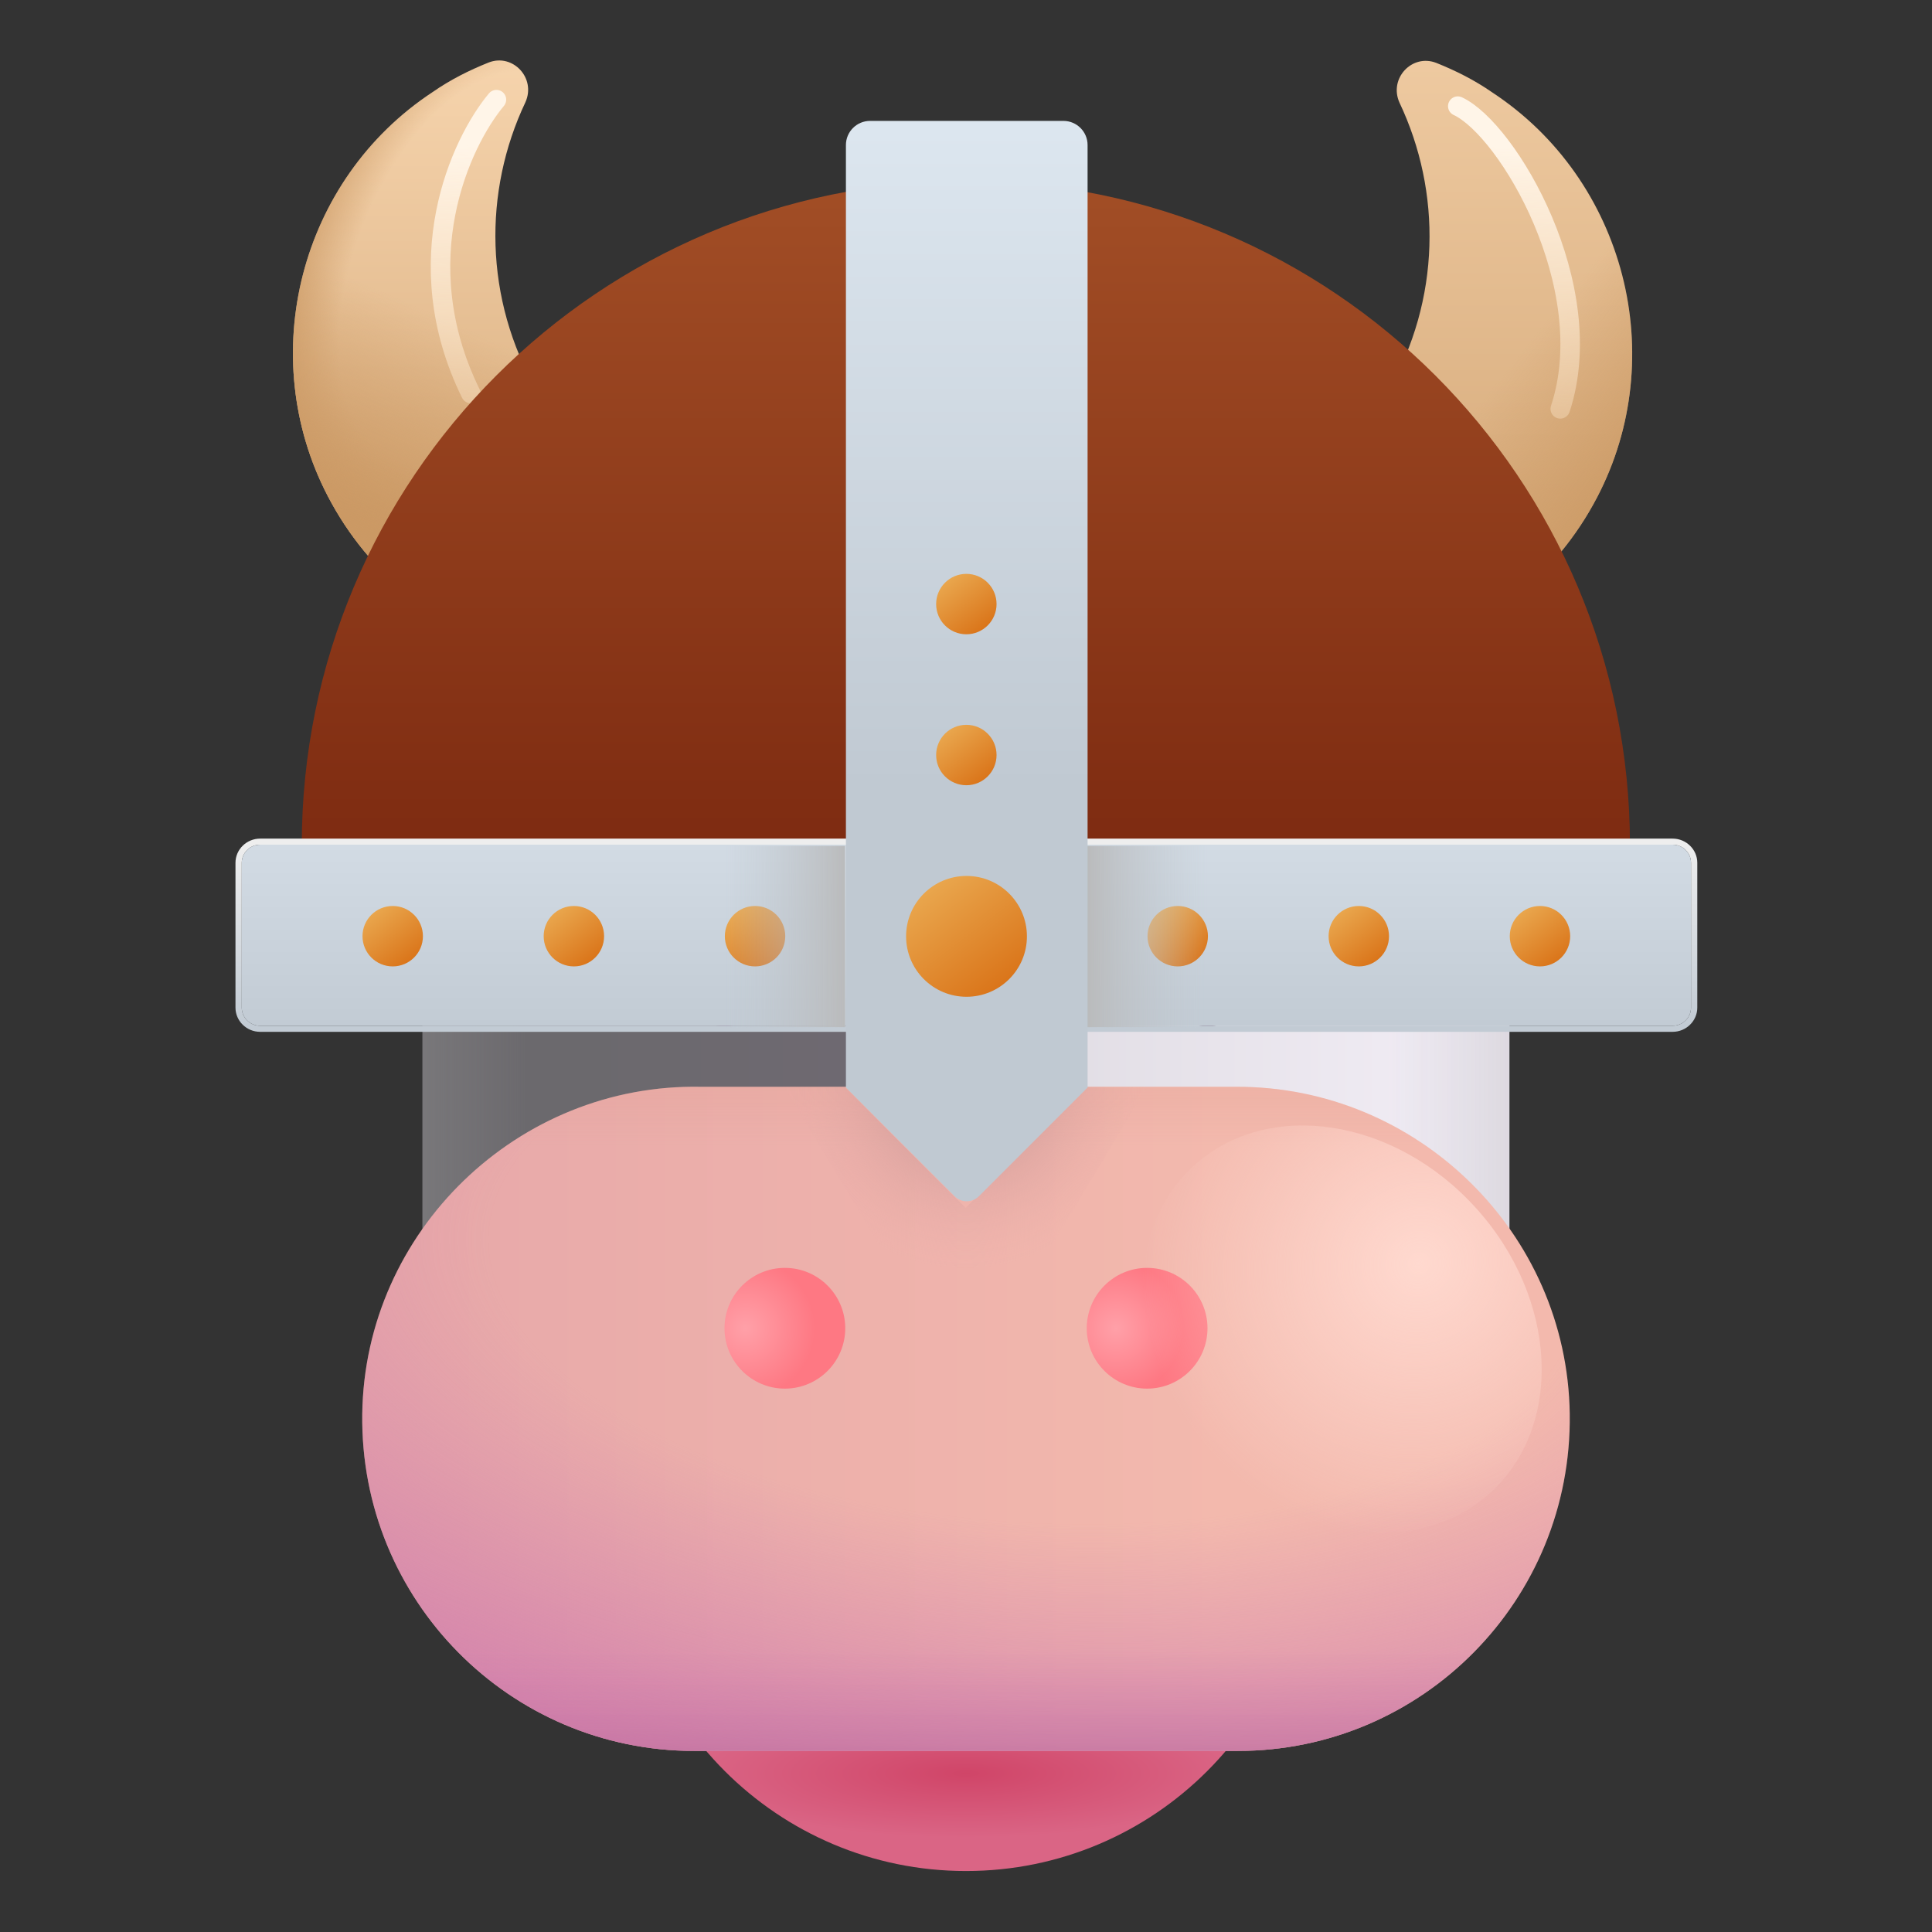 <?xml version="1.0" encoding="UTF-8" standalone="no"?>
<!DOCTYPE svg PUBLIC "-//W3C//DTD SVG 1.1//EN" "http://www.w3.org/Graphics/SVG/1.1/DTD/svg11.dtd">
<svg width="100%" height="100%" viewBox="0 0 32 32" version="1.1" xmlns="http://www.w3.org/2000/svg" xmlns:xlink="http://www.w3.org/1999/xlink" xml:space="preserve" xmlns:serif="http://www.serif.com/" style="fill-rule:evenodd;clip-rule:evenodd;stroke-linecap:round;">
    <rect x="0" y="0" width="32" height="32" fill="#333333" stroke="none"/>
    <g transform="matrix(1,0,0,1,16,17)">
        <g transform="matrix(1,0,0,1,-16,-16)">
            <path d="M16,29.99C19.12,29.99 21.65,27.46 21.65,24.34C21.65,21.22 19.12,18.69 16,18.69C12.88,18.69 10.35,21.22 10.35,24.34C10.35,27.46 12.88,29.99 16,29.99Z" style="fill:url(#_Radial1);fill-rule:nonzero;"/>
            <path d="M19.724,6L11.313,6C8.743,6 7,8.438 7,10.69L7,22.47L25,22.47L25,10.69C25,8.1 22.638,6 19.724,6Z" style="fill:url(#_Linear2);fill-rule:nonzero;"/>
            <path d="M19.724,6L11.313,6C8.743,6 7,8.438 7,10.69L7,22.47L25,22.47L25,10.69C25,8.1 22.638,6 19.724,6Z" style="fill:url(#_Linear3);fill-rule:nonzero;"/>
            <path d="M19.724,6L11.313,6C8.743,6 7,8.438 7,10.69L7,22.47L25,22.47L25,10.69C25,8.1 22.638,6 19.724,6Z" style="fill:url(#_Linear4);fill-rule:nonzero;"/>
            <path d="M19.724,6L11.313,6C8.743,6 7,8.438 7,10.69L7,22.47L25,22.47L25,10.69C25,8.1 22.638,6 19.724,6Z" style="fill:url(#_Radial5);fill-rule:nonzero;"/>
            <path d="M22.3,10L24.95,10C24.62,7.74 22.67,6 20.31,6L16,6L18.38,8.38C19.42,9.42 20.83,10 22.3,10Z" style="fill:url(#_Radial6);fill-rule:nonzero;"/>
            <path d="M16,18.46L16,13.95C16,10.674 12.23,6.455 9.48,6.455C8.363,6.994 7,8.502 7,10.51L7,20L16,18.46Z" style="fill:url(#_Linear7);fill-rule:nonzero;"/>
            <path d="M16,18.46L16,13.95C16,10.674 12.23,6.455 9.48,6.455C8.363,6.994 7,8.502 7,10.51L7,20L16,18.46Z" style="fill:url(#_Linear8);fill-rule:nonzero;"/>
            <path d="M26,22.421C25.96,19.411 23.47,16.991 20.48,17.001L11.61,17.001C8.58,16.941 6.04,19.391 6,22.421C5.96,25.501 8.44,28.001 11.5,28.001L20.5,28.001C23.56,28.001 26.04,25.501 26,22.421Z" style="fill:url(#_Linear9);fill-rule:nonzero;"/>
            <path d="M26,22.421C25.96,19.411 23.47,16.991 20.48,17.001L11.61,17.001C8.58,16.941 6.04,19.391 6,22.421C5.96,25.501 8.44,28.001 11.5,28.001L20.5,28.001C23.56,28.001 26.04,25.501 26,22.421Z" style="fill:url(#_Radial10);fill-rule:nonzero;"/>
            <path d="M26,22.421C25.96,19.411 23.47,16.991 20.48,17.001L11.61,17.001C8.58,16.941 6.04,19.391 6,22.421C5.96,25.501 8.44,28.001 11.5,28.001L20.5,28.001C23.56,28.001 26.04,25.501 26,22.421Z" style="fill:url(#_Linear11);fill-rule:nonzero;"/>
            <path d="M26,22.421C25.96,19.411 23.47,16.991 20.48,17.001L11.61,17.001C8.58,16.941 6.04,19.391 6,22.421C5.96,25.501 8.44,28.001 11.5,28.001L20.5,28.001C23.56,28.001 26.04,25.501 26,22.421Z" style="fill:url(#_Linear12);fill-rule:nonzero;"/>
            <path d="M13,22C13.552,22 14,21.552 14,21C14,20.448 13.552,20 13,20C12.448,20 12,20.448 12,21C12,21.552 12.448,22 13,22Z" style="fill:url(#_Radial13);fill-rule:nonzero;"/>
            <path d="M19,22C19.552,22 20,21.552 20,21C20,20.448 19.552,20 19,20C18.448,20 18,20.448 18,21C18,21.552 18.448,22 19,22Z" style="fill:url(#_Radial14);fill-rule:nonzero;"/>
            <g>
                <path d="M12.75,13.983C12.75,13.526 12.379,13.155 11.922,13.155C11.465,13.155 11.095,13.526 11.095,13.983L11.095,15.017C11.095,15.474 11.465,15.845 11.922,15.845C12.379,15.845 12.75,15.474 12.75,15.017L12.75,13.983Z" style="fill:rgb(78,72,84);"/>
            </g>
            <path d="M12.75,13.75C12.75,13.336 12.414,13 12,13C11.586,13 11.25,13.336 11.25,13.75L11.25,15.25C11.25,15.664 11.586,16 12,16C12.414,16 12.75,15.664 12.75,15.25L12.75,13.75Z" style="fill:url(#_Linear15);"/>
            <path d="M12.75,13.75C12.75,13.336 12.414,13 12,13C11.586,13 11.25,13.336 11.25,13.75L11.25,15.25C11.25,15.664 11.586,16 12,16C12.414,16 12.75,15.664 12.75,15.25L12.75,13.75Z" style="fill:url(#_Linear16);"/>
            <path d="M12.75,13.75C12.75,13.336 12.414,13 12,13C11.586,13 11.25,13.336 11.25,13.75L11.25,15.25C11.25,15.664 11.586,16 12,16C12.414,16 12.75,15.664 12.75,15.25L12.75,13.75Z" style="fill:url(#_Linear17);"/>
            <g>
                <path d="M20.39,13.828C20.39,13.457 20.089,13.155 19.718,13.155L19.718,13.155C19.347,13.155 19.045,13.457 19.045,13.828L19.045,15.172C19.045,15.543 19.347,15.845 19.718,15.845L19.718,15.845C20.089,15.845 20.39,15.543 20.39,15.172L20.39,13.828Z" style="fill:rgb(187,177,187);"/>
            </g>
            <path d="M20.75,13.75C20.75,13.336 20.414,13 20,13C19.586,13 19.25,13.336 19.25,13.75L19.25,15.25C19.25,15.664 19.586,16 20,16C20.414,16 20.75,15.664 20.75,15.25L20.75,13.75Z" style="fill:url(#_Linear18);"/>
            <path d="M20.75,13.75C20.75,13.336 20.414,13 20,13C19.586,13 19.25,13.336 19.25,13.75L19.25,15.25C19.25,15.664 19.586,16 20,16C20.414,16 20.75,15.664 20.75,15.25L20.75,13.75Z" style="fill:url(#_Linear19);"/>
            <path d="M20.75,13.75C20.75,13.336 20.414,13 20,13C19.586,13 19.25,13.336 19.25,13.75L19.25,15.25C19.25,15.664 19.586,16 20,16C20.414,16 20.75,15.664 20.75,15.25L20.75,13.75Z" style="fill:url(#_Linear20);"/>
            <path d="M20.75,13.75C20.75,13.336 20.414,13 20,13C19.586,13 19.25,13.336 19.25,13.75L19.25,15.25C19.25,15.664 19.586,16 20,16C20.414,16 20.75,15.664 20.75,15.25L20.75,13.75Z" style="fill:url(#_Radial21);"/>
            <g transform="matrix(0.67,0.743,-0.743,0.67,22.942,-9.569)">
                <ellipse cx="22.226" cy="21" rx="3.654" ry="2.988" style="fill:url(#_Radial22);"/>
            </g>
        </g>
    </g>
    <g transform="matrix(1.345,0,0,1.345,-5.517,-9.586)">
        <g id="Left-Horn" serif:id="Left Horn" transform="matrix(0.961,0,0,0.961,-2.863,5.946)">
            <path d="M14.13,6.24C13.45,5.06 13.44,3.68 13.98,2.54C14.12,2.23 13.82,1.91 13.51,2.03C13.26,2.13 13.02,2.25 12.79,2.41C11.09,3.53 10.51,5.79 11.45,7.59C12.51,9.62 15.03,10.34 17,9.2C17.46,8.93 17.85,8.59 18.15,8.2C16.58,8.42 14.97,7.69 14.13,6.24Z" style="fill:url(#_Linear23);fill-rule:nonzero;"/>
            <path d="M14.13,6.24C13.45,5.06 13.44,3.68 13.98,2.54C14.12,2.23 13.82,1.91 13.51,2.03C13.26,2.13 13.02,2.25 12.79,2.41C11.09,3.53 10.51,5.79 11.45,7.59C12.51,9.62 15.03,10.34 17,9.2C17.46,8.93 17.85,8.59 18.15,8.2C16.58,8.42 14.97,7.69 14.13,6.24Z" style="fill:url(#_Linear24);fill-rule:nonzero;"/>
            <path d="M14.13,6.24C13.45,5.06 13.44,3.68 13.98,2.54C14.12,2.23 13.82,1.91 13.51,2.03C13.26,2.13 13.02,2.25 12.79,2.41C11.09,3.53 10.51,5.79 11.45,7.59C12.51,9.62 15.03,10.34 17,9.2C17.46,8.93 17.85,8.59 18.15,8.2C16.58,8.42 14.97,7.69 14.13,6.24Z" style="fill:url(#_Radial25);fill-rule:nonzero;"/>
            <g>
                <path d="M13.609,2.506C13.151,3.053 12.444,4.572 13.281,6.272" style="fill:none;fill-rule:nonzero;stroke:url(#_Linear26);stroke-width:0.25px;"/>
            </g>
        </g>
        <g id="Right-Horn" serif:id="Right Horn" transform="matrix(1.293,0,0,1.293,-2.266,-3.268)">
            <g transform="matrix(0.744,0,0,0.744,4.103,7.128)">
                <path d="M18.87,6.24C19.55,5.06 19.56,3.68 19.02,2.54C18.88,2.23 19.18,1.91 19.49,2.03C19.74,2.13 19.98,2.25 20.21,2.41C21.91,3.53 22.49,5.79 21.55,7.59C20.49,9.62 17.97,10.34 16,9.2C15.54,8.93 15.15,8.59 14.85,8.2C16.42,8.42 18.03,7.69 18.87,6.24Z" style="fill:url(#_Linear27);fill-rule:nonzero;"/>
            </g>
            <g transform="matrix(0.744,0,0,0.744,4.103,7.128)">
                <path d="M18.87,6.24C19.55,5.06 19.56,3.68 19.02,2.54C18.88,2.23 19.18,1.91 19.49,2.03C19.74,2.13 19.98,2.25 20.21,2.41C21.91,3.53 22.49,5.79 21.55,7.59C20.49,9.62 17.97,10.34 16,9.2C15.54,8.93 15.15,8.59 14.85,8.2C16.42,8.42 18.03,7.69 18.87,6.24Z" style="fill:url(#_Linear28);fill-rule:nonzero;"/>
            </g>
            <g transform="matrix(0.744,0,0,0.744,4.103,7.128)">
                <path d="M19.766,2.584C20.406,2.881 21.594,4.897 21.078,6.459" style="fill:none;fill-rule:nonzero;stroke:url(#_Linear29);stroke-width:0.25px;"/>
            </g>
        </g>
        <g transform="matrix(1.363,0,0,1.363,-5.812,1.179)">
            <path d="M22,12C22,8.686 19.314,6 16,6C12.686,6 10,8.686 10,12L16,12L22,12Z" style="fill:url(#_Linear30);"/>
        </g>
        <g transform="matrix(5.949,0,0,1.115,-22.666,-9.231)">
            <path d="M8.013,24.2C8.013,24.053 7.99,23.933 7.962,23.933L5.038,23.933C5.01,23.933 4.987,24.053 4.987,24.2L4.987,25.8C4.987,25.947 5.01,26.067 5.038,26.067L7.962,26.067C7.99,26.067 8.013,25.947 8.013,25.8C8.013,25.8 8.013,24.2 8.013,24.2ZM8,24.2C8,24.09 7.983,24 7.962,24L5.038,24C5.017,24 5,24.09 5,24.2L5,25.8C5,25.91 5.017,26 5.038,26L7.962,26C7.983,26 8,25.91 8,25.8L8,24.2Z" style="fill:url(#_Linear31);"/>
        </g>
        <g transform="matrix(5.949,0,0,1.115,-22.666,-9.231)">
            <path d="M8,24.2C8,24.09 7.983,24 7.962,24L5.038,24C5.017,24 5,24.09 5,24.2L5,25.8C5,25.91 5.017,26 5.038,26L7.962,26C7.983,26 8,25.91 8,25.8L8,24.2Z" style="fill:url(#_Linear32);"/>
        </g>
        <g transform="matrix(0.248,0,0,0.248,9.432,14.812)">
            <circle cx="16" cy="15.5" r="1.5" style="fill:url(#_Linear33);"/>
        </g>
        <g transform="matrix(0.248,0,0,0.248,7.201,14.812)">
            <circle cx="16" cy="15.5" r="1.5" style="fill:url(#_Linear34);"/>
        </g>
        <g transform="matrix(0.248,0,0,0.248,4.97,14.812)">
            <circle cx="16" cy="15.5" r="1.5" style="fill:url(#_Linear35);"/>
        </g>
        <g transform="matrix(0.248,0,0,0.248,14.637,14.812)">
            <circle cx="16" cy="15.5" r="1.5" style="fill:url(#_Linear36);"/>
        </g>
        <g transform="matrix(0.248,0,0,0.248,16.867,14.812)">
            <circle cx="16" cy="15.5" r="1.5" style="fill:url(#_Linear37);"/>
        </g>
        <g transform="matrix(0.248,0,0,0.248,19.098,14.812)">
            <circle cx="16" cy="15.5" r="1.5" style="fill:url(#_Linear38);"/>
        </g>
        <g transform="matrix(0.496,0,0,0.744,8.564,7.128)">
            <rect x="18" y="14" width="3" height="3" style="fill:url(#_Linear39);"/>
        </g>
        <g transform="matrix(-0.496,0,0,0.744,23.436,7.128)">
            <rect x="18" y="14" width="3" height="3" style="fill:url(#_Linear40);"/>
        </g>
        <g transform="matrix(-0.233,0.233,-0.688,-0.688,31.983,31.933)">
            <path d="M17.793,17.217L5.011,18.298L6.609,18.838L13,18.838L13,21L14.598,21.54L17.793,17.217Z" style="fill:url(#_Radial41);"/>
        </g>
        <g transform="matrix(0.744,0,0,0.744,4.103,7.128)">
            <path d="M14,18L15.8,19.8C15.91,19.91 16.09,19.91 16.2,19.8L18,18L18,2.4C18,2.179 17.821,2 17.6,2L14.4,2C14.179,2 14,2.179 14,2.4L14,18Z" style="fill:url(#_Linear42);"/>
        </g>
        <g transform="matrix(0.248,0,0,0.248,12.034,12.581)">
            <circle cx="16" cy="15.5" r="1.5" style="fill:url(#_Linear43);"/>
        </g>
        <g transform="matrix(0.248,0,0,0.248,12.034,10.722)">
            <circle cx="16" cy="15.5" r="1.5" style="fill:url(#_Linear44);"/>
        </g>
        <g transform="matrix(0.496,0,0,0.496,8.068,10.97)">
            <circle cx="16" cy="15.5" r="1.5" style="fill:url(#_Linear45);"/>
        </g>
    </g>
    <defs>
        <radialGradient id="_Radial1" cx="0" cy="0" r="1" gradientUnits="userSpaceOnUse" gradientTransform="matrix(-4.06785e-16,1.062,-4.53,-1.73416e-15,16,28.375)"><stop offset="0" style="stop-color:rgb(208,69,104);stop-opacity:1"/><stop offset="1" style="stop-color:rgb(218,101,133);stop-opacity:1"/></radialGradient>
        <linearGradient id="_Linear2" x1="0" y1="0" x2="1" y2="0" gradientUnits="userSpaceOnUse" gradientTransform="matrix(16.75,0,0,16.75,11.625,18.787)"><stop offset="0" style="stop-color:rgb(212,209,215);stop-opacity:1"/><stop offset="1" style="stop-color:rgb(251,246,255);stop-opacity:1"/></linearGradient>
        <linearGradient id="_Linear3" x1="0" y1="0" x2="1" y2="0" gradientUnits="userSpaceOnUse" gradientTransform="matrix(2.75,0,0,2.75,23,18.787)"><stop offset="0" style="stop-color:rgb(212,209,215);stop-opacity:0"/><stop offset="1" style="stop-color:rgb(212,209,215);stop-opacity:1"/></linearGradient>
        <linearGradient id="_Linear4" x1="0" y1="0" x2="1" y2="0" gradientUnits="userSpaceOnUse" gradientTransform="matrix(-2.438,-3.406,3.406,-2.438,14.844,8.881)"><stop offset="0" style="stop-color:rgb(195,192,199);stop-opacity:0"/><stop offset="1" style="stop-color:rgb(188,183,192);stop-opacity:1"/></linearGradient>
        <radialGradient id="_Radial5" cx="0" cy="0" r="1" gradientUnits="userSpaceOnUse" gradientTransform="matrix(3.812,3.938,-3.371,3.264,10.812,7.037)"><stop offset="0" style="stop-color:rgb(212,209,215);stop-opacity:1"/><stop offset="1" style="stop-color:rgb(212,209,215);stop-opacity:0"/></radialGradient>
        <radialGradient id="_Radial6" cx="0" cy="0" r="1" gradientUnits="userSpaceOnUse" gradientTransform="matrix(0.438,-3.525,4.075,0.506,20.875,10)"><stop offset="0" style="stop-color:rgb(140,139,141);stop-opacity:1"/><stop offset="1" style="stop-color:rgb(116,116,116);stop-opacity:1"/></radialGradient>
        <linearGradient id="_Linear7" x1="0" y1="0" x2="1" y2="0" gradientUnits="userSpaceOnUse" gradientTransform="matrix(-6.812,8.34287e-16,-8.34287e-16,-6.812,16.375,11.705)"><stop offset="0" style="stop-color:rgb(112,105,115);stop-opacity:1"/><stop offset="1" style="stop-color:rgb(107,105,109);stop-opacity:1"/></linearGradient>
        <linearGradient id="_Linear8" x1="0" y1="0" x2="1" y2="0" gradientUnits="userSpaceOnUse" gradientTransform="matrix(-3.312,4.05664e-16,-4.05664e-16,-3.312,8.75,16.971)"><stop offset="0" style="stop-color:rgb(130,129,131);stop-opacity:0"/><stop offset="0.9" style="stop-color:rgb(130,129,131);stop-opacity:1"/><stop offset="1" style="stop-color:rgb(130,129,131);stop-opacity:1"/></linearGradient>
        <linearGradient id="_Linear9" x1="0" y1="0" x2="1" y2="0" gradientUnits="userSpaceOnUse" gradientTransform="matrix(13.75,0,0,13.75,6.562,21.1)"><stop offset="0" style="stop-color:rgb(231,168,169);stop-opacity:1"/><stop offset="1" style="stop-color:rgb(243,185,173);stop-opacity:1"/></linearGradient>
        <radialGradient id="_Radial10" cx="0" cy="0" r="1" gradientUnits="userSpaceOnUse" gradientTransform="matrix(-0.563,9.812,-20.784,-1.191,17.125,19.975)"><stop offset="0" style="stop-color:rgb(209,125,174);stop-opacity:0"/><stop offset="0.43" style="stop-color:rgb(209,125,174);stop-opacity:0"/><stop offset="1" style="stop-color:rgb(206,121,173);stop-opacity:1"/></radialGradient>
        <linearGradient id="_Linear11" x1="0" y1="0" x2="1" y2="0" gradientUnits="userSpaceOnUse" gradientTransform="matrix(3.32951e-16,5.438,-5.438,3.32951e-16,16.562,23.975)"><stop offset="0" style="stop-color:rgb(209,125,174);stop-opacity:0"/><stop offset="0.43" style="stop-color:rgb(209,125,174);stop-opacity:0"/><stop offset="1" style="stop-color:rgb(173,97,143);stop-opacity:1"/></linearGradient>
        <linearGradient id="_Linear12" x1="0" y1="0" x2="1" y2="0" gradientUnits="userSpaceOnUse" gradientTransform="matrix(6.08496e-16,-9.938,9.938,6.08496e-16,16.562,23.975)"><stop offset="0" style="stop-color:rgb(222,158,143);stop-opacity:0"/><stop offset="0.6" style="stop-color:rgb(222,158,143);stop-opacity:0"/><stop offset="1" style="stop-color:rgb(222,158,143);stop-opacity:1"/></linearGradient>
        <radialGradient id="_Radial13" cx="0" cy="0" r="1" gradientUnits="userSpaceOnUse" gradientTransform="matrix(1.156,0,0,1.156,12.344,21)"><stop offset="0" style="stop-color:rgb(255,160,168);stop-opacity:1"/><stop offset="1" style="stop-color:rgb(254,120,131);stop-opacity:1"/></radialGradient>
        <radialGradient id="_Radial14" cx="0" cy="0" r="1" gradientUnits="userSpaceOnUse" gradientTransform="matrix(1.109,0,0,1.109,18.484,21)"><stop offset="0" style="stop-color:rgb(255,160,168);stop-opacity:1"/><stop offset="1" style="stop-color:rgb(254,120,131);stop-opacity:1"/></radialGradient>
        <linearGradient id="_Linear15" x1="0" y1="0" x2="1" y2="0" gradientUnits="userSpaceOnUse" gradientTransform="matrix(-0.868,1.06336e-16,-1.06336e-16,-0.868,12.75,14.5)"><stop offset="0" style="stop-color:rgb(97,81,84);stop-opacity:1"/><stop offset="0.31" style="stop-color:rgb(97,81,84);stop-opacity:1"/><stop offset="1" style="stop-color:rgb(57,40,51);stop-opacity:1"/></linearGradient>
        <linearGradient id="_Linear16" x1="0" y1="0" x2="1" y2="0" gradientUnits="userSpaceOnUse" gradientTransform="matrix(8.62886e-17,-1.409,1.409,8.62886e-17,12.984,16.044)"><stop offset="0" style="stop-color:rgb(85,45,82);stop-opacity:1"/><stop offset="1" style="stop-color:rgb(85,45,82);stop-opacity:0"/></linearGradient>
        <linearGradient id="_Linear17" x1="0" y1="0" x2="1" y2="0" gradientUnits="userSpaceOnUse" gradientTransform="matrix(0.797,0,0,0.797,10.754,15.207)"><stop offset="0" style="stop-color:rgb(89,76,79);stop-opacity:1"/><stop offset="1" style="stop-color:rgb(89,76,79);stop-opacity:0"/></linearGradient>
        <linearGradient id="_Linear18" x1="0" y1="0" x2="1" y2="0" gradientUnits="userSpaceOnUse" gradientTransform="matrix(-0.868,1.06336e-16,-1.06336e-16,-0.868,20.75,14.5)"><stop offset="0" style="stop-color:rgb(89,76,79);stop-opacity:1"/><stop offset="0.23" style="stop-color:rgb(89,76,79);stop-opacity:1"/><stop offset="1" style="stop-color:rgb(57,40,51);stop-opacity:1"/></linearGradient>
        <linearGradient id="_Linear19" x1="0" y1="0" x2="1" y2="0" gradientUnits="userSpaceOnUse" gradientTransform="matrix(8.62886e-17,-1.409,1.409,8.62886e-17,20.984,16.044)"><stop offset="0" style="stop-color:rgb(85,45,82);stop-opacity:1"/><stop offset="1" style="stop-color:rgb(85,45,82);stop-opacity:0"/></linearGradient>
        <linearGradient id="_Linear20" x1="0" y1="0" x2="1" y2="0" gradientUnits="userSpaceOnUse" gradientTransform="matrix(1.034,0,0,1.034,18.754,15.207)"><stop offset="0" style="stop-color:rgb(89,76,79);stop-opacity:1"/><stop offset="1" style="stop-color:rgb(89,76,79);stop-opacity:0"/></linearGradient>
        <radialGradient id="_Radial21" cx="0" cy="0" r="1" gradientUnits="userSpaceOnUse" gradientTransform="matrix(-0.579,-1.635,1.59,-0.562,20.292,14.68)"><stop offset="0" style="stop-color:rgb(89,76,79);stop-opacity:0"/><stop offset="0.81" style="stop-color:rgb(89,76,79);stop-opacity:0"/><stop offset="1" style="stop-color:rgb(89,76,79);stop-opacity:1"/></radialGradient>
        <radialGradient id="_Radial22" cx="0" cy="0" r="1" gradientUnits="userSpaceOnUse" gradientTransform="matrix(-0.045,4.663,-4.484,-0.044,22.271,19.326)"><stop offset="0" style="stop-color:rgb(255,217,207);stop-opacity:1"/><stop offset="0" style="stop-color:rgb(255,217,207);stop-opacity:1"/><stop offset="1" style="stop-color:rgb(255,217,207);stop-opacity:0"/></radialGradient>
        <linearGradient id="_Linear23" x1="0" y1="0" x2="1" y2="0" gradientUnits="userSpaceOnUse" gradientTransform="matrix(3.73258e-16,6.096,-6.096,3.73258e-16,17.776,2.004)"><stop offset="0" style="stop-color:rgb(246,212,173);stop-opacity:1"/><stop offset="1" style="stop-color:rgb(217,174,127);stop-opacity:1"/></linearGradient>
        <linearGradient id="_Linear24" x1="0" y1="0" x2="1" y2="0" gradientUnits="userSpaceOnUse" gradientTransform="matrix(1.125,-2.571,2.571,1.125,13.094,8.444)"><stop offset="0" style="stop-color:rgb(203,153,100);stop-opacity:1"/><stop offset="1" style="stop-color:rgb(203,153,100);stop-opacity:0"/></linearGradient>
        <radialGradient id="_Radial25" cx="0" cy="0" r="1" gradientUnits="userSpaceOnUse" gradientTransform="matrix(-2,-0.797,1.419,-3.561,13.281,4.662)"><stop offset="0" style="stop-color:rgb(203,153,100);stop-opacity:0"/><stop offset="0.69" style="stop-color:rgb(203,153,100);stop-opacity:0"/><stop offset="1" style="stop-color:rgb(203,153,100);stop-opacity:0.75"/></radialGradient>
        <linearGradient id="_Linear26" x1="0" y1="0" x2="1" y2="0" gradientUnits="userSpaceOnUse" gradientTransform="matrix(0.219,5.469,-5.469,0.219,13.391,3.084)"><stop offset="0" style="stop-color:rgb(255,245,232);stop-opacity:1"/><stop offset="1" style="stop-color:rgb(255,227,191);stop-opacity:0"/></linearGradient>
        <linearGradient id="_Linear27" x1="0" y1="0" x2="1" y2="0" gradientUnits="userSpaceOnUse" gradientTransform="matrix(4.82204e-16,7.875,-7.875,4.82204e-16,21.625,-0.15)"><stop offset="0" style="stop-color:rgb(246,212,173);stop-opacity:1"/><stop offset="1" style="stop-color:rgb(217,174,127);stop-opacity:1"/></linearGradient>
        <linearGradient id="_Linear28" x1="0" y1="0" x2="1" y2="0" gradientUnits="userSpaceOnUse" gradientTransform="matrix(-1.906,-1.54,1.54,-1.906,22.375,7.412)"><stop offset="0" style="stop-color:rgb(203,153,100);stop-opacity:1"/><stop offset="1" style="stop-color:rgb(203,153,100);stop-opacity:0"/></linearGradient>
        <linearGradient id="_Linear29" x1="0" y1="0" x2="1" y2="0" gradientUnits="userSpaceOnUse" gradientTransform="matrix(-0.219,5.469,-5.469,-0.219,20.236,3.084)"><stop offset="0" style="stop-color:rgb(255,245,232);stop-opacity:1"/><stop offset="1" style="stop-color:rgb(255,227,191);stop-opacity:0"/></linearGradient>
        <linearGradient id="_Linear30" x1="0" y1="0" x2="1" y2="0" gradientUnits="userSpaceOnUse" gradientTransform="matrix(1.69966e-15,6,-3,8.49831e-16,16,6)"><stop offset="0" style="stop-color:rgb(162,78,38);stop-opacity:1"/><stop offset="1" style="stop-color:rgb(126,43,17);stop-opacity:1"/></linearGradient>
        <linearGradient id="_Linear31" x1="0" y1="0" x2="1" y2="0" gradientUnits="userSpaceOnUse" gradientTransform="matrix(8.55629e-16,2,-0.047,5.7042e-16,6.5,24)"><stop offset="0" style="stop-color:rgb(238,238,238);stop-opacity:1"/><stop offset="1" style="stop-color:rgb(194,203,212);stop-opacity:1"/></linearGradient>
        <linearGradient id="_Linear32" x1="0" y1="0" x2="1" y2="0" gradientUnits="userSpaceOnUse" gradientTransform="matrix(8.55629e-16,2,-0.047,5.7042e-16,6.5,24)"><stop offset="0" style="stop-color:rgb(210,219,228);stop-opacity:1"/><stop offset="1" style="stop-color:rgb(194,203,212);stop-opacity:1"/></linearGradient>
        <linearGradient id="_Linear33" x1="0" y1="0" x2="1" y2="0" gradientUnits="userSpaceOnUse" gradientTransform="matrix(1.804,2.394,-2.394,1.804,15.058,14.333)"><stop offset="0" style="stop-color:rgb(233,166,77);stop-opacity:1"/><stop offset="1" style="stop-color:rgb(218,117,26);stop-opacity:1"/></linearGradient>
        <linearGradient id="_Linear34" x1="0" y1="0" x2="1" y2="0" gradientUnits="userSpaceOnUse" gradientTransform="matrix(1.804,2.394,-2.394,1.804,15.058,14.333)"><stop offset="0" style="stop-color:rgb(233,166,77);stop-opacity:1"/><stop offset="1" style="stop-color:rgb(218,117,26);stop-opacity:1"/></linearGradient>
        <linearGradient id="_Linear35" x1="0" y1="0" x2="1" y2="0" gradientUnits="userSpaceOnUse" gradientTransform="matrix(1.804,2.394,-2.394,1.804,15.058,14.333)"><stop offset="0" style="stop-color:rgb(233,166,77);stop-opacity:1"/><stop offset="1" style="stop-color:rgb(218,117,26);stop-opacity:1"/></linearGradient>
        <linearGradient id="_Linear36" x1="0" y1="0" x2="1" y2="0" gradientUnits="userSpaceOnUse" gradientTransform="matrix(1.804,2.394,-2.394,1.804,15.058,14.333)"><stop offset="0" style="stop-color:rgb(233,166,77);stop-opacity:1"/><stop offset="1" style="stop-color:rgb(218,117,26);stop-opacity:1"/></linearGradient>
        <linearGradient id="_Linear37" x1="0" y1="0" x2="1" y2="0" gradientUnits="userSpaceOnUse" gradientTransform="matrix(1.804,2.394,-2.394,1.804,15.058,14.333)"><stop offset="0" style="stop-color:rgb(233,166,77);stop-opacity:1"/><stop offset="1" style="stop-color:rgb(218,117,26);stop-opacity:1"/></linearGradient>
        <linearGradient id="_Linear38" x1="0" y1="0" x2="1" y2="0" gradientUnits="userSpaceOnUse" gradientTransform="matrix(1.804,2.394,-2.394,1.804,15.058,14.333)"><stop offset="0" style="stop-color:rgb(233,166,77);stop-opacity:1"/><stop offset="1" style="stop-color:rgb(218,117,26);stop-opacity:1"/></linearGradient>
        <linearGradient id="_Linear39" x1="0" y1="0" x2="1" y2="0" gradientUnits="userSpaceOnUse" gradientTransform="matrix(3,0,0,60.75,18,15)"><stop offset="0" style="stop-color:rgb(186,187,188);stop-opacity:1"/><stop offset="1" style="stop-color:rgb(192,201,210);stop-opacity:0"/></linearGradient>
        <linearGradient id="_Linear40" x1="0" y1="0" x2="1" y2="0" gradientUnits="userSpaceOnUse" gradientTransform="matrix(3,0,0,60.75,18,15)"><stop offset="0" style="stop-color:rgb(186,187,188);stop-opacity:1"/><stop offset="1" style="stop-color:rgb(192,201,210);stop-opacity:0"/></linearGradient>
        <radialGradient id="_Radial41" cx="0" cy="0" r="1" gradientUnits="userSpaceOnUse" gradientTransform="matrix(4.793,-1.621,4.793,1.621,9.805,19.919)"><stop offset="0" style="stop-color:rgb(187,141,139);stop-opacity:1"/><stop offset="1" style="stop-color:rgb(236,174,171);stop-opacity:0"/></radialGradient>
        <linearGradient id="_Linear42" x1="0" y1="0" x2="1" y2="0" gradientUnits="userSpaceOnUse" gradientTransform="matrix(1.10218e-15,12,-81,3.30655e-15,16,1)"><stop offset="0" style="stop-color:rgb(223,233,242);stop-opacity:1"/><stop offset="1" style="stop-color:rgb(192,201,210);stop-opacity:1"/></linearGradient>
        <linearGradient id="_Linear43" x1="0" y1="0" x2="1" y2="0" gradientUnits="userSpaceOnUse" gradientTransform="matrix(1.804,2.394,-2.394,1.804,15.058,14.333)"><stop offset="0" style="stop-color:rgb(233,166,77);stop-opacity:1"/><stop offset="1" style="stop-color:rgb(218,117,26);stop-opacity:1"/></linearGradient>
        <linearGradient id="_Linear44" x1="0" y1="0" x2="1" y2="0" gradientUnits="userSpaceOnUse" gradientTransform="matrix(1.804,2.394,-2.394,1.804,15.058,14.333)"><stop offset="0" style="stop-color:rgb(233,166,77);stop-opacity:1"/><stop offset="1" style="stop-color:rgb(218,117,26);stop-opacity:1"/></linearGradient>
        <linearGradient id="_Linear45" x1="0" y1="0" x2="1" y2="0" gradientUnits="userSpaceOnUse" gradientTransform="matrix(1.804,2.394,-2.394,1.804,15.058,14.333)"><stop offset="0" style="stop-color:rgb(233,166,77);stop-opacity:1"/><stop offset="1" style="stop-color:rgb(218,117,26);stop-opacity:1"/></linearGradient>
    </defs>
</svg>
